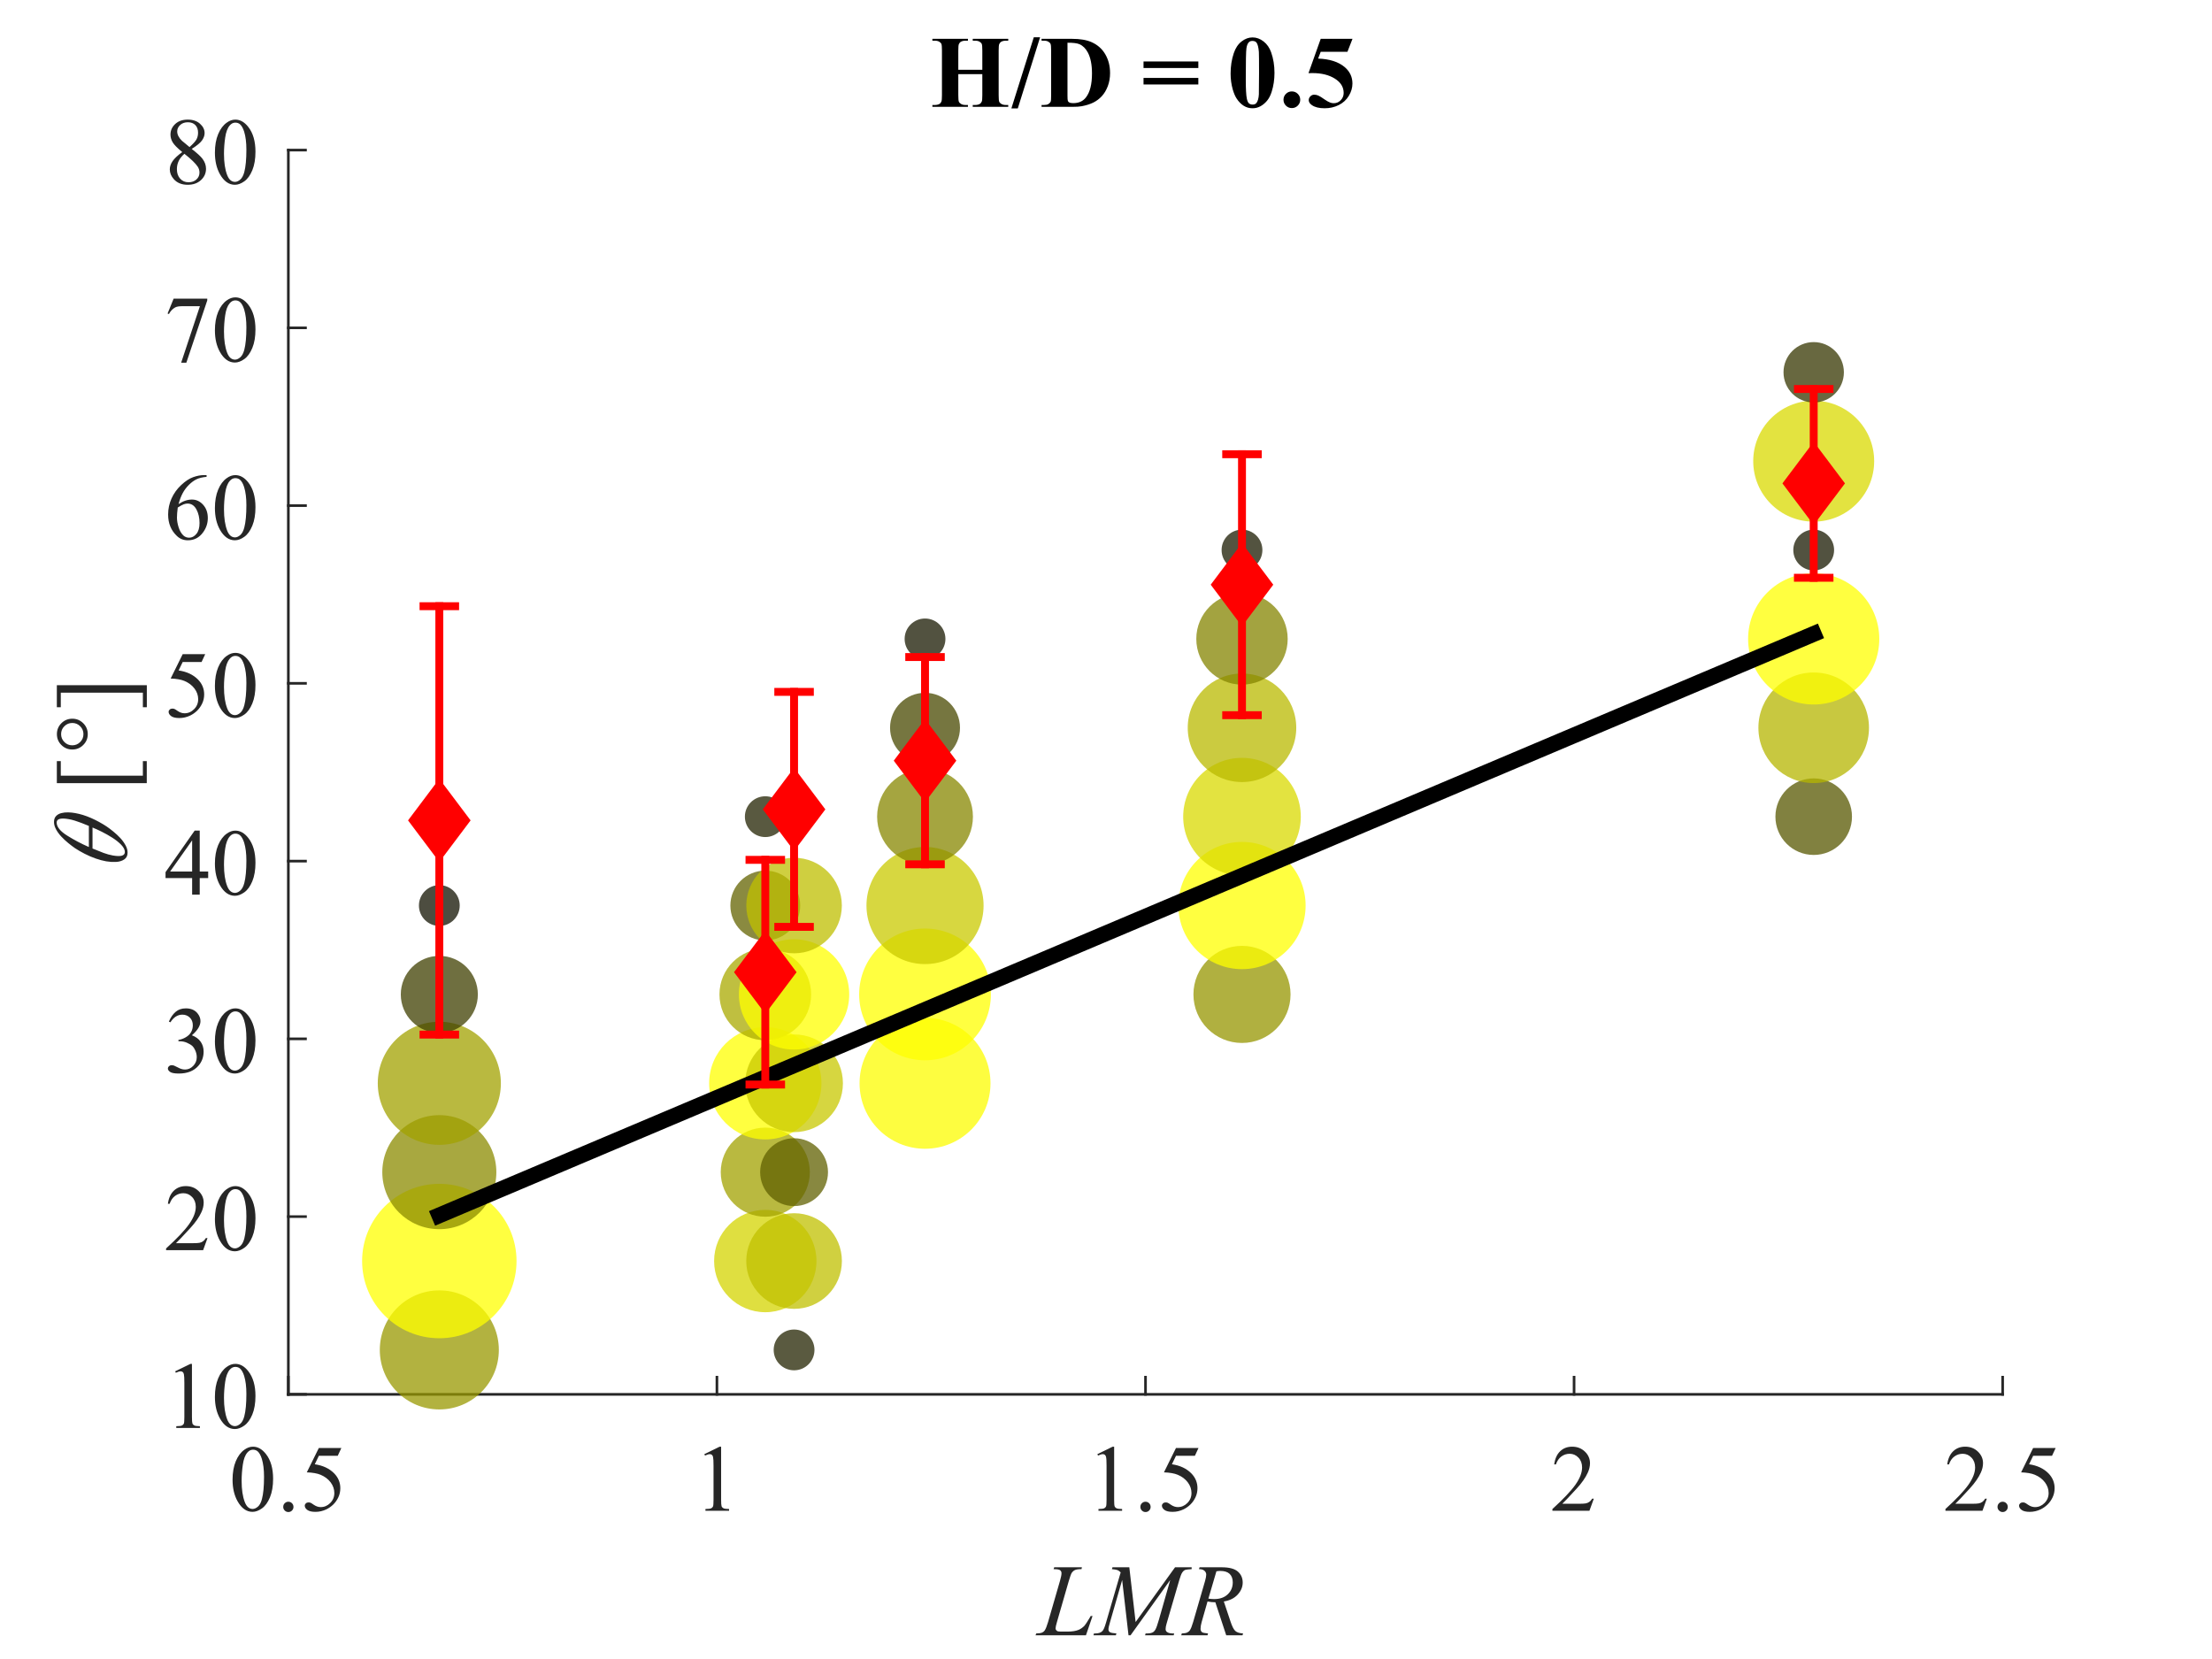 <?xml version="1.0"?>
<!DOCTYPE svg PUBLIC '-//W3C//DTD SVG 1.0//EN'
          'http://www.w3.org/TR/2001/REC-SVG-20010904/DTD/svg10.dtd'>
<svg xmlns:xlink="http://www.w3.org/1999/xlink" style="fill-opacity:1; color-rendering:auto; color-interpolation:auto; text-rendering:auto; stroke:black; stroke-linecap:square; stroke-miterlimit:10; shape-rendering:auto; stroke-opacity:1; fill:black; stroke-dasharray:none; font-weight:normal; stroke-width:1; font-family:'Dialog'; font-style:normal; stroke-linejoin:miter; font-size:12px; stroke-dashoffset:0; image-rendering:auto;" width="560" height="420" xmlns="http://www.w3.org/2000/svg"
><rect width="100%" height="100%" fill="#333333" stroke="none"/><!--Generated by the Batik Graphics2D SVG Generator--><defs id="genericDefs"
  /><g
  ><defs id="defs1"
    ><clipPath clipPathUnits="userSpaceOnUse" id="clipPath1"
      ><path d="M0 0 L560 0 L560 420 L0 420 L0 0 Z"
      /></clipPath
    ></defs
    ><g style="fill:white; stroke:white;"
    ><rect x="0" y="0" width="560" style="clip-path:url(#clipPath1); stroke:none;" height="420"
    /></g
    ><g style="fill:white; text-rendering:optimizeSpeed; color-rendering:optimizeSpeed; image-rendering:optimizeSpeed; shape-rendering:crispEdges; stroke:white; color-interpolation:sRGB;"
    ><rect x="0" width="560" height="420" y="0" style="stroke:none;"
      /><path style="stroke:none;" d="M73 353 L507 353 L507 38 L73 38 Z"
    /></g
    ><g style="fill:rgb(38,38,38); text-rendering:geometricPrecision; image-rendering:optimizeQuality; color-rendering:optimizeQuality; stroke-linejoin:round; stroke:rgb(38,38,38); color-interpolation:linearRGB; stroke-width:0.667;"
    ><line y2="353" style="fill:none;" x1="73" x2="507" y1="353"
      /><line y2="348.66" style="fill:none;" x1="73" x2="73" y1="353"
      /><line y2="348.66" style="fill:none;" x1="181.5" x2="181.5" y1="353"
      /><line y2="348.66" style="fill:none;" x1="290" x2="290" y1="353"
      /><line y2="348.66" style="fill:none;" x1="398.5" x2="398.5" y1="353"
      /><line y2="348.66" style="fill:none;" x1="507" x2="507" y1="353"
    /></g
    ><g transform="translate(73,360.467)" style="font-size:24px; fill:rgb(38,38,38); text-rendering:geometricPrecision; image-rendering:optimizeQuality; color-rendering:optimizeQuality; font-family:'Times New Roman'; stroke:rgb(38,38,38); color-interpolation:linearRGB;"
    ><path style="stroke:none;" d="M-14.125 14.141 Q-14.125 11.422 -13.305 9.461 Q-12.484 7.5 -11.125 6.547 Q-10.078 5.781 -8.953 5.781 Q-7.125 5.781 -5.672 7.641 Q-3.859 9.953 -3.859 13.906 Q-3.859 16.672 -4.656 18.602 Q-5.453 20.531 -6.688 21.406 Q-7.922 22.281 -9.062 22.281 Q-11.344 22.281 -12.859 19.594 Q-14.125 17.328 -14.125 14.141 ZM-11.828 14.438 Q-11.828 17.719 -11.031 19.797 Q-10.359 21.547 -9.031 21.547 Q-8.406 21.547 -7.727 20.977 Q-7.047 20.406 -6.688 19.062 Q-6.156 17.047 -6.156 13.391 Q-6.156 10.672 -6.719 8.844 Q-7.141 7.5 -7.797 6.938 Q-8.281 6.547 -8.969 6.547 Q-9.766 6.547 -10.375 7.266 Q-11.219 8.234 -11.523 10.32 Q-11.828 12.406 -11.828 14.438 ZM0 19.719 Q0.547 19.719 0.922 20.102 Q1.297 20.484 1.297 21.031 Q1.297 21.562 0.922 21.945 Q0.547 22.328 0 22.328 Q-0.531 22.328 -0.914 21.945 Q-1.297 21.562 -1.297 21.031 Q-1.297 20.469 -0.914 20.094 Q-0.531 19.719 0 19.719 ZM13.422 6.109 L12.5 8.094 L7.719 8.094 L6.688 10.234 Q9.781 10.688 11.609 12.547 Q13.156 14.141 13.156 16.297 Q13.156 17.547 12.648 18.609 Q12.141 19.672 11.367 20.422 Q10.594 21.172 9.641 21.641 Q8.297 22.281 6.875 22.281 Q5.453 22.281 4.805 21.797 Q4.156 21.312 4.156 20.719 Q4.156 20.391 4.422 20.141 Q4.688 19.891 5.094 19.891 Q5.406 19.891 5.633 19.984 Q5.859 20.078 6.406 20.469 Q7.297 21.078 8.188 21.078 Q9.562 21.078 10.602 20.039 Q11.641 19 11.641 17.516 Q11.641 16.062 10.711 14.82 Q9.781 13.578 8.156 12.891 Q6.875 12.359 4.672 12.281 L7.719 6.109 L13.422 6.109 Z"
    /></g
    ><g transform="translate(181.5,360.467)" style="font-size:24px; fill:rgb(38,38,38); text-rendering:geometricPrecision; image-rendering:optimizeQuality; color-rendering:optimizeQuality; font-family:'Times New Roman'; stroke:rgb(38,38,38); color-interpolation:linearRGB;"
    ><path style="stroke:none;" d="M-3.188 7.672 L0.688 5.781 L1.062 5.781 L1.062 19.203 Q1.062 20.531 1.18 20.859 Q1.297 21.188 1.648 21.367 Q2 21.547 3.078 21.562 L3.078 22 L-2.906 22 L-2.906 21.562 Q-1.781 21.547 -1.453 21.375 Q-1.125 21.203 -0.992 20.914 Q-0.859 20.625 -0.859 19.203 L-0.859 10.625 Q-0.859 8.891 -0.984 8.391 Q-1.062 8.016 -1.281 7.844 Q-1.5 7.672 -1.797 7.672 Q-2.234 7.672 -3.016 8.031 L-3.188 7.672 Z"
    /></g
    ><g transform="translate(290,360.467)" style="font-size:24px; fill:rgb(38,38,38); text-rendering:geometricPrecision; image-rendering:optimizeQuality; color-rendering:optimizeQuality; font-family:'Times New Roman'; stroke:rgb(38,38,38); color-interpolation:linearRGB;"
    ><path style="stroke:none;" d="M-12.188 7.672 L-8.312 5.781 L-7.938 5.781 L-7.938 19.203 Q-7.938 20.531 -7.82 20.859 Q-7.703 21.188 -7.352 21.367 Q-7 21.547 -5.922 21.562 L-5.922 22 L-11.906 22 L-11.906 21.562 Q-10.781 21.547 -10.453 21.375 Q-10.125 21.203 -9.992 20.914 Q-9.859 20.625 -9.859 19.203 L-9.859 10.625 Q-9.859 8.891 -9.984 8.391 Q-10.062 8.016 -10.281 7.844 Q-10.5 7.672 -10.797 7.672 Q-11.234 7.672 -12.016 8.031 L-12.188 7.672 ZM0 19.719 Q0.547 19.719 0.922 20.102 Q1.297 20.484 1.297 21.031 Q1.297 21.562 0.922 21.945 Q0.547 22.328 0 22.328 Q-0.531 22.328 -0.914 21.945 Q-1.297 21.562 -1.297 21.031 Q-1.297 20.469 -0.914 20.094 Q-0.531 19.719 0 19.719 ZM13.422 6.109 L12.5 8.094 L7.719 8.094 L6.688 10.234 Q9.781 10.688 11.609 12.547 Q13.156 14.141 13.156 16.297 Q13.156 17.547 12.648 18.609 Q12.141 19.672 11.367 20.422 Q10.594 21.172 9.641 21.641 Q8.297 22.281 6.875 22.281 Q5.453 22.281 4.805 21.797 Q4.156 21.312 4.156 20.719 Q4.156 20.391 4.422 20.141 Q4.688 19.891 5.094 19.891 Q5.406 19.891 5.633 19.984 Q5.859 20.078 6.406 20.469 Q7.297 21.078 8.188 21.078 Q9.562 21.078 10.602 20.039 Q11.641 19 11.641 17.516 Q11.641 16.062 10.711 14.82 Q9.781 13.578 8.156 12.891 Q6.875 12.359 4.672 12.281 L7.719 6.109 L13.422 6.109 Z"
    /></g
    ><g transform="translate(398.5,360.467)" style="font-size:24px; fill:rgb(38,38,38); text-rendering:geometricPrecision; image-rendering:optimizeQuality; color-rendering:optimizeQuality; font-family:'Times New Roman'; stroke:rgb(38,38,38); color-interpolation:linearRGB;"
    ><path style="stroke:none;" d="M5 18.938 L3.891 22 L-5.484 22 L-5.484 21.562 Q-1.344 17.797 0.344 15.406 Q2.031 13.016 2.031 11.031 Q2.031 9.516 1.102 8.547 Q0.172 7.578 -1.109 7.578 Q-2.281 7.578 -3.211 8.258 Q-4.141 8.938 -4.594 10.266 L-5.031 10.266 Q-4.734 8.094 -3.523 6.938 Q-2.312 5.781 -0.484 5.781 Q1.438 5.781 2.734 7.023 Q4.031 8.266 4.031 9.953 Q4.031 11.156 3.469 12.359 Q2.609 14.266 0.656 16.391 Q-2.266 19.578 -2.984 20.234 L1.156 20.234 Q2.422 20.234 2.938 20.141 Q3.453 20.047 3.859 19.758 Q4.266 19.469 4.578 18.938 L5 18.938 Z"
    /></g
    ><g transform="translate(507,360.467)" style="font-size:24px; fill:rgb(38,38,38); text-rendering:geometricPrecision; image-rendering:optimizeQuality; color-rendering:optimizeQuality; font-family:'Times New Roman'; stroke:rgb(38,38,38); color-interpolation:linearRGB;"
    ><path style="stroke:none;" d="M-4 18.938 L-5.109 22 L-14.484 22 L-14.484 21.562 Q-10.344 17.797 -8.656 15.406 Q-6.969 13.016 -6.969 11.031 Q-6.969 9.516 -7.898 8.547 Q-8.828 7.578 -10.109 7.578 Q-11.281 7.578 -12.211 8.258 Q-13.141 8.938 -13.594 10.266 L-14.031 10.266 Q-13.734 8.094 -12.523 6.938 Q-11.312 5.781 -9.484 5.781 Q-7.562 5.781 -6.266 7.023 Q-4.969 8.266 -4.969 9.953 Q-4.969 11.156 -5.531 12.359 Q-6.391 14.266 -8.344 16.391 Q-11.266 19.578 -11.984 20.234 L-7.844 20.234 Q-6.578 20.234 -6.062 20.141 Q-5.547 20.047 -5.141 19.758 Q-4.734 19.469 -4.422 18.938 L-4 18.938 ZM0 19.719 Q0.547 19.719 0.922 20.102 Q1.297 20.484 1.297 21.031 Q1.297 21.562 0.922 21.945 Q0.547 22.328 0 22.328 Q-0.531 22.328 -0.914 21.945 Q-1.297 21.562 -1.297 21.031 Q-1.297 20.469 -0.914 20.094 Q-0.531 19.719 0 19.719 ZM13.422 6.109 L12.5 8.094 L7.719 8.094 L6.688 10.234 Q9.781 10.688 11.609 12.547 Q13.156 14.141 13.156 16.297 Q13.156 17.547 12.648 18.609 Q12.141 19.672 11.367 20.422 Q10.594 21.172 9.641 21.641 Q8.297 22.281 6.875 22.281 Q5.453 22.281 4.805 21.797 Q4.156 21.312 4.156 20.719 Q4.156 20.391 4.422 20.141 Q4.688 19.891 5.094 19.891 Q5.406 19.891 5.633 19.984 Q5.859 20.078 6.406 20.469 Q7.297 21.078 8.188 21.078 Q9.562 21.078 10.602 20.039 Q11.641 19 11.641 17.516 Q11.641 16.062 10.711 14.82 Q9.781 13.578 8.156 12.891 Q6.875 12.359 4.672 12.281 L7.719 6.109 L13.422 6.109 Z"
    /></g
    ><g transform="translate(263,414)" style="font-size:26.4px; fill:rgb(38,38,38); text-rendering:geometricPrecision; image-rendering:optimizeQuality; color-rendering:optimizeQuality; font-family:'Times New Roman'; font-style:italic; stroke:rgb(38,38,38); color-interpolation:linearRGB;"
    ><path style="stroke:none;" d="M11.922 0 L-0.844 0 L-0.656 -0.469 Q0.359 -0.5 0.703 -0.641 Q1.234 -0.859 1.484 -1.234 Q1.875 -1.812 2.328 -3.344 L5.359 -13.812 Q5.734 -15.109 5.734 -15.719 Q5.734 -16.203 5.391 -16.469 Q5.047 -16.734 4.078 -16.734 Q3.859 -16.734 3.734 -16.75 L3.891 -17.219 L10.906 -17.219 L10.797 -16.75 Q9.625 -16.75 9.133 -16.516 Q8.641 -16.281 8.297 -15.766 Q8.078 -15.422 7.547 -13.641 L4.578 -3.344 Q4.234 -2.172 4.234 -1.719 Q4.234 -1.406 4.578 -1.125 Q4.781 -0.938 5.547 -0.938 L7.219 -0.938 Q9.031 -0.938 10.094 -1.391 Q10.875 -1.734 11.547 -2.422 Q11.891 -2.812 12.797 -4.312 L13.125 -4.891 L13.594 -4.891 L11.922 0 ZM22.903 -17.219 L24.497 -3.359 L34.481 -17.219 L38.684 -17.219 L38.684 -16.75 Q37.325 -16.656 37.075 -16.562 Q36.653 -16.406 36.309 -15.906 Q35.965 -15.406 35.559 -14 L32.372 -3.078 Q32.09 -2.141 32.09 -1.594 Q32.09 -1.094 32.434 -0.844 Q32.919 -0.469 33.95 -0.469 L34.262 -0.469 L34.137 0 L26.887 0 L27.028 -0.469 L27.372 -0.469 Q28.325 -0.469 28.84 -0.75 Q29.231 -0.953 29.544 -1.516 Q29.856 -2.078 30.419 -4.031 L33.262 -14 L23.215 0 L22.7 0 L21.09 -14 L18.028 -3.359 Q17.622 -2 17.622 -1.531 Q17.622 -1.047 17.965 -0.805 Q18.309 -0.562 19.637 -0.469 L19.497 0 L13.825 0 L13.95 -0.469 L14.293 -0.469 Q15.559 -0.469 16.122 -1.109 Q16.528 -1.562 16.965 -3.078 L20.715 -15.922 Q20.294 -16.359 19.911 -16.508 Q19.528 -16.656 18.497 -16.75 L18.637 -17.219 L22.903 -17.219 ZM47.436 0 L44.686 -8.359 Q43.717 -8.359 42.702 -8.562 L41.217 -3.359 Q40.936 -2.344 40.936 -1.641 Q40.936 -1.109 41.295 -0.797 Q41.577 -0.578 42.827 -0.469 L42.702 0 L36.045 0 L36.186 -0.469 Q37.123 -0.516 37.452 -0.656 Q37.967 -0.875 38.217 -1.25 Q38.623 -1.844 39.061 -3.359 L42.077 -13.75 Q42.373 -14.797 42.373 -15.359 Q42.373 -15.953 41.897 -16.359 Q41.42 -16.766 40.53 -16.75 L40.686 -17.219 L46.295 -17.219 Q49.123 -17.219 50.366 -16.148 Q51.608 -15.078 51.608 -13.344 Q51.608 -11.688 50.334 -10.305 Q49.061 -8.922 46.827 -8.562 L48.514 -3.516 Q49.123 -1.656 49.733 -1.102 Q50.342 -0.547 51.702 -0.469 L51.561 0 L47.436 0 ZM42.92 -9.281 Q43.733 -9.172 44.373 -9.172 Q46.561 -9.172 47.827 -10.383 Q49.092 -11.594 49.092 -13.391 Q49.092 -14.797 48.303 -15.547 Q47.514 -16.297 45.92 -16.297 Q45.514 -16.297 44.952 -16.203 L42.92 -9.281 Z"
    /></g
    ><g style="fill:rgb(38,38,38); text-rendering:geometricPrecision; image-rendering:optimizeQuality; color-rendering:optimizeQuality; stroke-linejoin:round; stroke:rgb(38,38,38); color-interpolation:linearRGB; stroke-width:0.667;"
    ><line y2="38" style="fill:none;" x1="73" x2="73" y1="353"
      /><line y2="353" style="fill:none;" x1="73" x2="77.34" y1="353"
      /><line y2="308" style="fill:none;" x1="73" x2="77.34" y1="308"
      /><line y2="263" style="fill:none;" x1="73" x2="77.34" y1="263"
      /><line y2="218" style="fill:none;" x1="73" x2="77.34" y1="218"
      /><line y2="173" style="fill:none;" x1="73" x2="77.34" y1="173"
      /><line y2="128" style="fill:none;" x1="73" x2="77.34" y1="128"
      /><line y2="83" style="fill:none;" x1="73" x2="77.34" y1="83"
      /><line y2="38" style="fill:none;" x1="73" x2="77.34" y1="38"
    /></g
    ><g transform="translate(65.533,353)" style="font-size:24px; fill:rgb(38,38,38); text-rendering:geometricPrecision; image-rendering:optimizeQuality; color-rendering:optimizeQuality; font-family:'Times New Roman'; stroke:rgb(38,38,38); color-interpolation:linearRGB;"
    ><path style="stroke:none;" d="M-21.188 -5.828 L-17.312 -7.719 L-16.938 -7.719 L-16.938 5.703 Q-16.938 7.031 -16.82 7.359 Q-16.703 7.688 -16.352 7.867 Q-16 8.047 -14.922 8.062 L-14.922 8.5 L-20.906 8.5 L-20.906 8.062 Q-19.781 8.047 -19.453 7.875 Q-19.125 7.703 -18.992 7.414 Q-18.859 7.125 -18.859 5.703 L-18.859 -2.875 Q-18.859 -4.609 -18.984 -5.109 Q-19.062 -5.484 -19.281 -5.656 Q-19.5 -5.828 -19.797 -5.828 Q-20.234 -5.828 -21.016 -5.469 L-21.188 -5.828 ZM-11.125 0.641 Q-11.125 -2.078 -10.305 -4.039 Q-9.484 -6 -8.125 -6.953 Q-7.078 -7.719 -5.953 -7.719 Q-4.125 -7.719 -2.672 -5.859 Q-0.859 -3.547 -0.859 0.406 Q-0.859 3.172 -1.656 5.102 Q-2.453 7.031 -3.688 7.906 Q-4.922 8.781 -6.062 8.781 Q-8.344 8.781 -9.859 6.094 Q-11.125 3.828 -11.125 0.641 ZM-8.828 0.938 Q-8.828 4.219 -8.031 6.297 Q-7.359 8.047 -6.031 8.047 Q-5.406 8.047 -4.727 7.477 Q-4.047 6.906 -3.688 5.562 Q-3.156 3.547 -3.156 -0.109 Q-3.156 -2.828 -3.719 -4.656 Q-4.141 -6 -4.797 -6.562 Q-5.281 -6.953 -5.969 -6.953 Q-6.766 -6.953 -7.375 -6.234 Q-8.219 -5.266 -8.523 -3.18 Q-8.828 -1.094 -8.828 0.938 Z"
    /></g
    ><g transform="translate(65.533,308)" style="font-size:24px; fill:rgb(38,38,38); text-rendering:geometricPrecision; image-rendering:optimizeQuality; color-rendering:optimizeQuality; font-family:'Times New Roman'; stroke:rgb(38,38,38); color-interpolation:linearRGB;"
    ><path style="stroke:none;" d="M-13 5.438 L-14.109 8.5 L-23.484 8.5 L-23.484 8.062 Q-19.344 4.297 -17.656 1.906 Q-15.969 -0.484 -15.969 -2.469 Q-15.969 -3.984 -16.898 -4.953 Q-17.828 -5.922 -19.109 -5.922 Q-20.281 -5.922 -21.211 -5.242 Q-22.141 -4.562 -22.594 -3.234 L-23.031 -3.234 Q-22.734 -5.406 -21.523 -6.562 Q-20.312 -7.719 -18.484 -7.719 Q-16.562 -7.719 -15.266 -6.477 Q-13.969 -5.234 -13.969 -3.547 Q-13.969 -2.344 -14.531 -1.141 Q-15.391 0.766 -17.344 2.891 Q-20.266 6.078 -20.984 6.734 L-16.844 6.734 Q-15.578 6.734 -15.062 6.641 Q-14.547 6.547 -14.141 6.258 Q-13.734 5.969 -13.422 5.438 L-13 5.438 ZM-11.125 0.641 Q-11.125 -2.078 -10.305 -4.039 Q-9.484 -6 -8.125 -6.953 Q-7.078 -7.719 -5.953 -7.719 Q-4.125 -7.719 -2.672 -5.859 Q-0.859 -3.547 -0.859 0.406 Q-0.859 3.172 -1.656 5.102 Q-2.453 7.031 -3.688 7.906 Q-4.922 8.781 -6.062 8.781 Q-8.344 8.781 -9.859 6.094 Q-11.125 3.828 -11.125 0.641 ZM-8.828 0.938 Q-8.828 4.219 -8.031 6.297 Q-7.359 8.047 -6.031 8.047 Q-5.406 8.047 -4.727 7.477 Q-4.047 6.906 -3.688 5.562 Q-3.156 3.547 -3.156 -0.109 Q-3.156 -2.828 -3.719 -4.656 Q-4.141 -6 -4.797 -6.562 Q-5.281 -6.953 -5.969 -6.953 Q-6.766 -6.953 -7.375 -6.234 Q-8.219 -5.266 -8.523 -3.18 Q-8.828 -1.094 -8.828 0.938 Z"
    /></g
    ><g transform="translate(65.533,263)" style="font-size:24px; fill:rgb(38,38,38); text-rendering:geometricPrecision; image-rendering:optimizeQuality; color-rendering:optimizeQuality; font-family:'Times New Roman'; stroke:rgb(38,38,38); color-interpolation:linearRGB;"
    ><path style="stroke:none;" d="M-22.781 -4.375 Q-22.094 -5.969 -21.062 -6.844 Q-20.031 -7.719 -18.484 -7.719 Q-16.562 -7.719 -15.547 -6.484 Q-14.781 -5.547 -14.781 -4.5 Q-14.781 -2.766 -16.953 -0.906 Q-15.484 -0.344 -14.734 0.727 Q-13.984 1.797 -13.984 3.234 Q-13.984 5.297 -15.297 6.812 Q-17.016 8.781 -20.266 8.781 Q-21.859 8.781 -22.445 8.383 Q-23.031 7.984 -23.031 7.531 Q-23.031 7.188 -22.75 6.93 Q-22.469 6.672 -22.094 6.672 Q-21.797 6.672 -21.484 6.766 Q-21.297 6.828 -20.594 7.195 Q-19.891 7.562 -19.609 7.625 Q-19.188 7.766 -18.688 7.766 Q-17.5 7.766 -16.609 6.836 Q-15.719 5.906 -15.719 4.641 Q-15.719 3.719 -16.141 2.844 Q-16.438 2.188 -16.797 1.844 Q-17.312 1.375 -18.188 0.992 Q-19.062 0.609 -19.984 0.609 L-20.359 0.609 L-20.359 0.266 Q-19.422 0.141 -18.492 -0.406 Q-17.562 -0.953 -17.141 -1.727 Q-16.719 -2.5 -16.719 -3.438 Q-16.719 -4.641 -17.477 -5.383 Q-18.234 -6.125 -19.359 -6.125 Q-21.172 -6.125 -22.391 -4.188 L-22.781 -4.375 ZM-11.125 0.641 Q-11.125 -2.078 -10.305 -4.039 Q-9.484 -6 -8.125 -6.953 Q-7.078 -7.719 -5.953 -7.719 Q-4.125 -7.719 -2.672 -5.859 Q-0.859 -3.547 -0.859 0.406 Q-0.859 3.172 -1.656 5.102 Q-2.453 7.031 -3.688 7.906 Q-4.922 8.781 -6.062 8.781 Q-8.344 8.781 -9.859 6.094 Q-11.125 3.828 -11.125 0.641 ZM-8.828 0.938 Q-8.828 4.219 -8.031 6.297 Q-7.359 8.047 -6.031 8.047 Q-5.406 8.047 -4.727 7.477 Q-4.047 6.906 -3.688 5.562 Q-3.156 3.547 -3.156 -0.109 Q-3.156 -2.828 -3.719 -4.656 Q-4.141 -6 -4.797 -6.562 Q-5.281 -6.953 -5.969 -6.953 Q-6.766 -6.953 -7.375 -6.234 Q-8.219 -5.266 -8.523 -3.18 Q-8.828 -1.094 -8.828 0.938 Z"
    /></g
    ><g transform="translate(65.533,218)" style="font-size:24px; fill:rgb(38,38,38); text-rendering:geometricPrecision; image-rendering:optimizeQuality; color-rendering:optimizeQuality; font-family:'Times New Roman'; stroke:rgb(38,38,38); color-interpolation:linearRGB;"
    ><path style="stroke:none;" d="M-12.828 2.641 L-12.828 4.297 L-14.969 4.297 L-14.969 8.5 L-16.891 8.5 L-16.891 4.297 L-23.625 4.297 L-23.625 2.797 L-16.25 -7.719 L-14.969 -7.719 L-14.969 2.641 L-12.828 2.641 ZM-16.891 2.641 L-16.891 -5.25 L-22.469 2.641 L-16.891 2.641 ZM-11.125 0.641 Q-11.125 -2.078 -10.305 -4.039 Q-9.484 -6 -8.125 -6.953 Q-7.078 -7.719 -5.953 -7.719 Q-4.125 -7.719 -2.672 -5.859 Q-0.859 -3.547 -0.859 0.406 Q-0.859 3.172 -1.656 5.102 Q-2.453 7.031 -3.688 7.906 Q-4.922 8.781 -6.062 8.781 Q-8.344 8.781 -9.859 6.094 Q-11.125 3.828 -11.125 0.641 ZM-8.828 0.938 Q-8.828 4.219 -8.031 6.297 Q-7.359 8.047 -6.031 8.047 Q-5.406 8.047 -4.727 7.477 Q-4.047 6.906 -3.688 5.562 Q-3.156 3.547 -3.156 -0.109 Q-3.156 -2.828 -3.719 -4.656 Q-4.141 -6 -4.797 -6.562 Q-5.281 -6.953 -5.969 -6.953 Q-6.766 -6.953 -7.375 -6.234 Q-8.219 -5.266 -8.523 -3.18 Q-8.828 -1.094 -8.828 0.938 Z"
    /></g
    ><g transform="translate(65.533,173)" style="font-size:24px; fill:rgb(38,38,38); text-rendering:geometricPrecision; image-rendering:optimizeQuality; color-rendering:optimizeQuality; font-family:'Times New Roman'; stroke:rgb(38,38,38); color-interpolation:linearRGB;"
    ><path style="stroke:none;" d="M-13.578 -7.391 L-14.5 -5.406 L-19.281 -5.406 L-20.312 -3.266 Q-17.219 -2.812 -15.391 -0.953 Q-13.844 0.641 -13.844 2.797 Q-13.844 4.047 -14.352 5.109 Q-14.859 6.172 -15.633 6.922 Q-16.406 7.672 -17.359 8.141 Q-18.703 8.781 -20.125 8.781 Q-21.547 8.781 -22.195 8.297 Q-22.844 7.812 -22.844 7.219 Q-22.844 6.891 -22.578 6.641 Q-22.312 6.391 -21.906 6.391 Q-21.594 6.391 -21.367 6.484 Q-21.141 6.578 -20.594 6.969 Q-19.703 7.578 -18.812 7.578 Q-17.438 7.578 -16.398 6.539 Q-15.359 5.5 -15.359 4.016 Q-15.359 2.562 -16.289 1.32 Q-17.219 0.078 -18.844 -0.609 Q-20.125 -1.141 -22.328 -1.219 L-19.281 -7.391 L-13.578 -7.391 ZM-11.125 0.641 Q-11.125 -2.078 -10.305 -4.039 Q-9.484 -6 -8.125 -6.953 Q-7.078 -7.719 -5.953 -7.719 Q-4.125 -7.719 -2.672 -5.859 Q-0.859 -3.547 -0.859 0.406 Q-0.859 3.172 -1.656 5.102 Q-2.453 7.031 -3.688 7.906 Q-4.922 8.781 -6.062 8.781 Q-8.344 8.781 -9.859 6.094 Q-11.125 3.828 -11.125 0.641 ZM-8.828 0.938 Q-8.828 4.219 -8.031 6.297 Q-7.359 8.047 -6.031 8.047 Q-5.406 8.047 -4.727 7.477 Q-4.047 6.906 -3.688 5.562 Q-3.156 3.547 -3.156 -0.109 Q-3.156 -2.828 -3.719 -4.656 Q-4.141 -6 -4.797 -6.562 Q-5.281 -6.953 -5.969 -6.953 Q-6.766 -6.953 -7.375 -6.234 Q-8.219 -5.266 -8.523 -3.18 Q-8.828 -1.094 -8.828 0.938 Z"
    /></g
    ><g transform="translate(65.533,128)" style="font-size:24px; fill:rgb(38,38,38); text-rendering:geometricPrecision; image-rendering:optimizeQuality; color-rendering:optimizeQuality; font-family:'Times New Roman'; stroke:rgb(38,38,38); color-interpolation:linearRGB;"
    ><path style="stroke:none;" d="M-13.234 -7.719 L-13.234 -7.281 Q-14.781 -7.141 -15.766 -6.672 Q-16.75 -6.203 -17.703 -5.258 Q-18.656 -4.312 -19.281 -3.148 Q-19.906 -1.984 -20.328 -0.375 Q-18.641 -1.531 -16.938 -1.531 Q-15.312 -1.531 -14.117 -0.219 Q-12.922 1.094 -12.922 3.156 Q-12.922 5.141 -14.125 6.781 Q-15.578 8.781 -17.969 8.781 Q-19.609 8.781 -20.734 7.703 Q-22.969 5.609 -22.969 2.266 Q-22.969 0.125 -22.109 -1.797 Q-21.25 -3.719 -19.664 -5.203 Q-18.078 -6.688 -16.625 -7.203 Q-15.172 -7.719 -13.922 -7.719 L-13.234 -7.719 ZM-20.531 0.484 Q-20.734 2.062 -20.734 3.031 Q-20.734 4.156 -20.32 5.477 Q-19.906 6.797 -19.094 7.578 Q-18.484 8.125 -17.641 8.125 Q-16.609 8.125 -15.812 7.164 Q-15.016 6.203 -15.016 4.422 Q-15.016 2.422 -15.812 0.953 Q-16.609 -0.516 -18.062 -0.516 Q-18.516 -0.516 -19.023 -0.328 Q-19.531 -0.141 -20.531 0.484 ZM-11.125 0.641 Q-11.125 -2.078 -10.305 -4.039 Q-9.484 -6 -8.125 -6.953 Q-7.078 -7.719 -5.953 -7.719 Q-4.125 -7.719 -2.672 -5.859 Q-0.859 -3.547 -0.859 0.406 Q-0.859 3.172 -1.656 5.102 Q-2.453 7.031 -3.688 7.906 Q-4.922 8.781 -6.062 8.781 Q-8.344 8.781 -9.859 6.094 Q-11.125 3.828 -11.125 0.641 ZM-8.828 0.938 Q-8.828 4.219 -8.031 6.297 Q-7.359 8.047 -6.031 8.047 Q-5.406 8.047 -4.727 7.477 Q-4.047 6.906 -3.688 5.562 Q-3.156 3.547 -3.156 -0.109 Q-3.156 -2.828 -3.719 -4.656 Q-4.141 -6 -4.797 -6.562 Q-5.281 -6.953 -5.969 -6.953 Q-6.766 -6.953 -7.375 -6.234 Q-8.219 -5.266 -8.523 -3.18 Q-8.828 -1.094 -8.828 0.938 Z"
    /></g
    ><g transform="translate(65.533,83)" style="font-size:24px; fill:rgb(38,38,38); text-rendering:geometricPrecision; image-rendering:optimizeQuality; color-rendering:optimizeQuality; font-family:'Times New Roman'; stroke:rgb(38,38,38); color-interpolation:linearRGB;"
    ><path style="stroke:none;" d="M-21.578 -7.391 L-13.062 -7.391 L-13.062 -6.953 L-18.359 8.828 L-19.672 8.828 L-14.922 -5.484 L-19.297 -5.484 Q-20.625 -5.484 -21.188 -5.172 Q-22.172 -4.625 -22.766 -3.5 L-23.109 -3.625 L-21.578 -7.391 ZM-11.125 0.641 Q-11.125 -2.078 -10.305 -4.039 Q-9.484 -6 -8.125 -6.953 Q-7.078 -7.719 -5.953 -7.719 Q-4.125 -7.719 -2.672 -5.859 Q-0.859 -3.547 -0.859 0.406 Q-0.859 3.172 -1.656 5.102 Q-2.453 7.031 -3.688 7.906 Q-4.922 8.781 -6.062 8.781 Q-8.344 8.781 -9.859 6.094 Q-11.125 3.828 -11.125 0.641 ZM-8.828 0.938 Q-8.828 4.219 -8.031 6.297 Q-7.359 8.047 -6.031 8.047 Q-5.406 8.047 -4.727 7.477 Q-4.047 6.906 -3.688 5.562 Q-3.156 3.547 -3.156 -0.109 Q-3.156 -2.828 -3.719 -4.656 Q-4.141 -6 -4.797 -6.562 Q-5.281 -6.953 -5.969 -6.953 Q-6.766 -6.953 -7.375 -6.234 Q-8.219 -5.266 -8.523 -3.18 Q-8.828 -1.094 -8.828 0.938 Z"
    /></g
    ><g transform="translate(65.533,38)" style="font-size:24px; fill:rgb(38,38,38); text-rendering:geometricPrecision; image-rendering:optimizeQuality; color-rendering:optimizeQuality; font-family:'Times New Roman'; stroke:rgb(38,38,38); color-interpolation:linearRGB;"
    ><path style="stroke:none;" d="M-19.391 0.5 Q-21.281 -1.047 -21.828 -1.984 Q-22.375 -2.922 -22.375 -3.938 Q-22.375 -5.484 -21.18 -6.602 Q-19.984 -7.719 -18 -7.719 Q-16.078 -7.719 -14.906 -6.68 Q-13.734 -5.641 -13.734 -4.297 Q-13.734 -3.406 -14.367 -2.484 Q-15 -1.562 -17 -0.297 Q-14.938 1.297 -14.266 2.203 Q-13.375 3.406 -13.375 4.719 Q-13.375 6.406 -14.656 7.594 Q-15.938 8.781 -18.016 8.781 Q-20.266 8.781 -21.531 7.359 Q-22.547 6.219 -22.547 4.875 Q-22.547 3.828 -21.836 2.789 Q-21.125 1.75 -19.391 0.5 ZM-17.547 -0.766 Q-16.141 -2.031 -15.766 -2.758 Q-15.391 -3.484 -15.391 -4.422 Q-15.391 -5.641 -16.086 -6.344 Q-16.781 -7.047 -17.969 -7.047 Q-19.172 -7.047 -19.922 -6.352 Q-20.672 -5.656 -20.672 -4.734 Q-20.672 -4.125 -20.359 -3.516 Q-20.047 -2.906 -19.469 -2.359 L-17.547 -0.766 ZM-18.844 0.938 Q-19.812 1.766 -20.281 2.727 Q-20.75 3.688 -20.75 4.812 Q-20.75 6.328 -19.922 7.234 Q-19.094 8.141 -17.828 8.141 Q-16.562 8.141 -15.797 7.43 Q-15.031 6.719 -15.031 5.703 Q-15.031 4.859 -15.484 4.188 Q-16.312 2.938 -18.844 0.938 ZM-11.125 0.641 Q-11.125 -2.078 -10.305 -4.039 Q-9.484 -6 -8.125 -6.953 Q-7.078 -7.719 -5.953 -7.719 Q-4.125 -7.719 -2.672 -5.859 Q-0.859 -3.547 -0.859 0.406 Q-0.859 3.172 -1.656 5.102 Q-2.453 7.031 -3.688 7.906 Q-4.922 8.781 -6.062 8.781 Q-8.344 8.781 -9.859 6.094 Q-11.125 3.828 -11.125 0.641 ZM-8.828 0.938 Q-8.828 4.219 -8.031 6.297 Q-7.359 8.047 -6.031 8.047 Q-5.406 8.047 -4.727 7.477 Q-4.047 6.906 -3.688 5.562 Q-3.156 3.547 -3.156 -0.109 Q-3.156 -2.828 -3.719 -4.656 Q-4.141 -6 -4.797 -6.562 Q-5.281 -6.953 -5.969 -6.953 Q-6.766 -6.953 -7.375 -6.234 Q-8.219 -5.266 -8.523 -3.18 Q-8.828 -1.094 -8.828 0.938 Z"
    /></g
    ><g transform="translate(32,220) rotate(-90)" style="font-size:26.4px; fill:rgb(38,38,38); text-rendering:geometricPrecision; image-rendering:optimizeQuality; color-rendering:optimizeQuality; font-family:'mwb_cmmi10'; font-style:italic; stroke:rgb(38,38,38); color-interpolation:linearRGB;"
    ><path style="stroke:none;" d="M4.141 0.297 Q2.969 0.297 2.406 -0.57 Q1.844 -1.438 1.789 -2.656 Q1.734 -3.875 1.938 -5.062 L1.938 -5.094 Q2.172 -6.391 2.656 -7.781 Q3.141 -9.172 3.852 -10.562 Q4.562 -11.953 5.297 -13.047 Q5.828 -13.812 6.594 -14.75 Q7.359 -15.688 8.242 -16.508 Q9.125 -17.328 10.07 -17.828 Q11.016 -18.328 11.891 -18.328 L11.906 -18.328 Q12.859 -18.328 13.398 -17.812 Q13.938 -17.297 14.148 -16.484 Q14.359 -15.672 14.336 -14.742 Q14.312 -13.812 14.156 -12.969 Q13.812 -11 12.914 -8.953 Q12.016 -6.906 10.75 -4.984 Q10.266 -4.266 9.469 -3.289 Q8.672 -2.312 7.836 -1.539 Q7 -0.766 6.031 -0.234 Q5.062 0.297 4.172 0.297 L4.141 0.297 ZM4.297 -0.391 Q5.172 -0.391 6.125 -1.312 Q7.078 -2.234 7.914 -3.547 Q8.75 -4.859 9.438 -6.242 Q10.125 -7.625 10.5 -8.578 L5.188 -8.578 Q4.5 -6.938 4.062 -5.758 Q3.625 -4.578 3.422 -3.422 Q2.891 -0.391 4.297 -0.391 ZM5.562 -9.5 L10.906 -9.5 Q11.375 -10.641 11.672 -11.406 Q11.969 -12.172 12.234 -13.023 Q12.5 -13.875 12.625 -14.609 Q13.156 -17.656 11.781 -17.656 Q10.125 -17.656 8.461 -15 Q6.797 -12.344 5.562 -9.5 Z"
    /></g
    ><g transform="translate(32,207) rotate(-90)" style="font-size:26.4px; fill:rgb(38,38,38); text-rendering:geometricPrecision; image-rendering:optimizeQuality; color-rendering:optimizeQuality; font-family:'Times New Roman'; stroke:rgb(38,38,38); color-interpolation:linearRGB;"
    ><path style="stroke:none;" d="M14.312 5.156 L8.734 5.156 L8.734 -17.609 L14.312 -17.609 L14.312 -16.609 L10.625 -16.609 L10.625 4.172 L14.312 4.172 L14.312 5.156 Z"
    /></g
    ><g transform="translate(32,191) rotate(-90)" style="font-size:26.4px; fill:rgb(38,38,38); text-rendering:geometricPrecision; image-rendering:optimizeQuality; color-rendering:optimizeQuality; font-family:serif; stroke:rgb(38,38,38); color-interpolation:linearRGB;"
    ><path style="stroke:none;" d="M5.141 -17.594 Q6.781 -17.594 7.914 -16.453 Q9.047 -15.312 9.047 -13.688 Q9.047 -12.078 7.906 -10.93 Q6.766 -9.781 5.141 -9.781 Q3.531 -9.781 2.391 -10.93 Q1.25 -12.078 1.25 -13.688 Q1.25 -15.312 2.383 -16.453 Q3.516 -17.594 5.141 -17.594 ZM5.141 -16.531 Q3.969 -16.531 3.141 -15.703 Q2.312 -14.875 2.312 -13.703 Q2.312 -12.531 3.141 -11.703 Q3.969 -10.875 5.141 -10.875 Q6.312 -10.875 7.141 -11.703 Q7.969 -12.531 7.969 -13.703 Q7.969 -14.875 7.148 -15.703 Q6.328 -16.531 5.141 -16.531 Z"
    /></g
    ><g transform="translate(32,180) rotate(-90)" style="font-size:26.4px; fill:rgb(38,38,38); text-rendering:geometricPrecision; image-rendering:optimizeQuality; color-rendering:optimizeQuality; font-family:'Times New Roman'; stroke:rgb(38,38,38); color-interpolation:linearRGB;"
    ><path style="stroke:none;" d="M0.953 -17.609 L6.531 -17.609 L6.531 5.172 L0.953 5.172 L0.953 4.172 L4.641 4.172 L4.641 -16.609 L0.953 -16.609 L0.953 -17.609 Z"
    /></g
    ><g transform="translate(290,33.05)" style="font-size:26.4px; text-rendering:geometricPrecision; image-rendering:optimizeQuality; color-rendering:optimizeQuality; font-family:'Times New Roman'; color-interpolation:linearRGB; font-weight:bold;"
    ><path style="stroke:none;" d="M-47.391 -14.281 L-47.391 -8.953 Q-47.391 -7.625 -47.242 -7.297 Q-47.094 -6.969 -46.672 -6.719 Q-46.25 -6.469 -45.531 -6.469 L-44.953 -6.469 L-44.953 -6 L-53.953 -6 L-53.953 -6.469 L-53.375 -6.469 Q-52.641 -6.469 -52.172 -6.734 Q-51.844 -6.922 -51.672 -7.344 Q-51.531 -7.656 -51.531 -8.953 L-51.531 -20.266 Q-51.531 -21.594 -51.672 -21.922 Q-51.812 -22.25 -52.234 -22.5 Q-52.656 -22.75 -53.375 -22.75 L-53.953 -22.75 L-53.953 -23.219 L-44.953 -23.219 L-44.953 -22.75 L-45.531 -22.75 Q-46.266 -22.75 -46.734 -22.484 Q-47.062 -22.297 -47.25 -21.875 Q-47.391 -21.562 -47.391 -20.266 L-47.391 -15.391 L-41.312 -15.391 L-41.312 -20.266 Q-41.312 -21.594 -41.453 -21.922 Q-41.594 -22.25 -42.023 -22.5 Q-42.453 -22.75 -43.172 -22.75 L-43.734 -22.75 L-43.734 -23.219 L-34.75 -23.219 L-34.75 -22.75 L-35.297 -22.75 Q-36.062 -22.75 -36.516 -22.484 Q-36.844 -22.297 -37.031 -21.875 Q-37.172 -21.562 -37.172 -20.266 L-37.172 -8.953 Q-37.172 -7.625 -37.031 -7.297 Q-36.891 -6.969 -36.461 -6.719 Q-36.031 -6.469 -35.297 -6.469 L-34.75 -6.469 L-34.75 -6 L-43.734 -6 L-43.734 -6.469 L-43.172 -6.469 Q-42.406 -6.469 -41.969 -6.734 Q-41.641 -6.922 -41.453 -7.344 Q-41.312 -7.656 -41.312 -8.953 L-41.312 -14.281 L-47.391 -14.281 ZM-26.688 -23.609 L-32.328 -5.609 L-33.953 -5.609 L-28.282 -23.609 L-26.688 -23.609 ZM-26.313 -6 L-26.313 -6.469 L-25.735 -6.469 Q-25.001 -6.469 -24.594 -6.703 Q-24.188 -6.938 -24.001 -7.344 Q-23.891 -7.609 -23.891 -8.953 L-23.891 -20.266 Q-23.891 -21.594 -24.032 -21.922 Q-24.172 -22.25 -24.594 -22.5 Q-25.016 -22.75 -25.735 -22.75 L-26.313 -22.75 L-26.313 -23.219 L-18.61 -23.219 Q-15.516 -23.219 -13.641 -22.375 Q-11.344 -21.344 -10.157 -19.266 Q-8.969 -17.188 -8.969 -14.562 Q-8.969 -12.734 -9.555 -11.211 Q-10.141 -9.688 -11.071 -8.688 Q-12.001 -7.688 -13.211 -7.086 Q-14.422 -6.484 -16.172 -6.156 Q-16.938 -6 -18.61 -6 L-26.313 -6 ZM-19.751 -22.234 L-19.751 -8.812 Q-19.751 -7.734 -19.649 -7.492 Q-19.547 -7.25 -19.313 -7.125 Q-18.969 -6.938 -18.313 -6.938 Q-16.188 -6.938 -15.079 -8.391 Q-13.547 -10.344 -13.547 -14.453 Q-13.547 -17.766 -14.594 -19.75 Q-15.422 -21.297 -16.719 -21.859 Q-17.626 -22.25 -19.751 -22.234 ZM-0.5 -17.484 L13.375 -17.484 L13.375 -15.828 L-0.5 -15.828 L-0.5 -17.484 ZM-0.5 -13.328 L13.375 -13.328 L13.375 -11.672 L-0.5 -11.672 L-0.5 -13.328 ZM32.654 -14.609 Q32.654 -12.031 31.935 -9.797 Q31.498 -8.422 30.771 -7.547 Q30.044 -6.672 29.115 -6.156 Q28.185 -5.641 27.091 -5.641 Q25.857 -5.641 24.849 -6.281 Q23.841 -6.922 23.076 -8.094 Q22.513 -8.953 22.091 -10.391 Q21.544 -12.328 21.544 -14.406 Q21.544 -17.203 22.341 -19.562 Q22.982 -21.5 24.302 -22.539 Q25.623 -23.578 27.091 -23.578 Q28.591 -23.578 29.896 -22.555 Q31.201 -21.531 31.81 -19.797 Q32.654 -17.422 32.654 -14.609 ZM28.748 -14.641 Q28.748 -19.156 28.701 -19.906 Q28.56 -21.672 28.091 -22.281 Q27.763 -22.688 27.06 -22.688 Q26.513 -22.688 26.201 -22.391 Q25.716 -21.953 25.552 -20.828 Q25.388 -19.703 25.388 -12.984 Q25.388 -9.328 25.654 -8.078 Q25.841 -7.188 26.193 -6.883 Q26.544 -6.578 27.138 -6.578 Q27.763 -6.578 28.091 -6.984 Q28.623 -7.688 28.701 -9.172 L28.748 -14.641 ZM37.044 -9.906 Q37.935 -9.906 38.552 -9.289 Q39.169 -8.672 39.169 -7.797 Q39.169 -6.922 38.544 -6.305 Q37.919 -5.688 37.044 -5.688 Q36.169 -5.688 35.552 -6.305 Q34.935 -6.922 34.935 -7.797 Q34.935 -8.672 35.552 -9.289 Q36.169 -9.906 37.044 -9.906 ZM44.357 -23.219 L52.404 -23.219 L51.123 -19.938 L44.357 -19.938 L43.701 -18.219 Q48.076 -18.062 50.451 -16.047 Q52.388 -14.375 52.388 -11.906 Q52.388 -10.312 51.482 -8.797 Q50.576 -7.281 48.943 -6.461 Q47.31 -5.641 45.357 -5.641 Q43.248 -5.641 42.123 -6.438 Q41.326 -6.984 41.326 -7.703 Q41.326 -8.25 41.74 -8.664 Q42.154 -9.078 42.701 -9.078 Q43.201 -9.078 43.709 -8.875 Q44.216 -8.672 45.435 -7.812 Q46.216 -7.281 46.779 -7.078 Q47.169 -6.922 47.669 -6.922 Q48.701 -6.922 49.435 -7.688 Q50.169 -8.453 50.169 -9.516 Q50.169 -11.75 47.935 -13.148 Q45.701 -14.547 42.294 -14.547 Q41.951 -14.547 41.263 -14.531 L44.357 -23.219 Z"
    /></g
    ><g transform="translate(111.221,341.75)" style="fill-opacity:0.749; fill:rgb(152,152,0); text-rendering:geometricPrecision; color-rendering:optimizeQuality; image-rendering:optimizeQuality; stroke:rgb(152,152,0); color-interpolation:linearRGB; stroke-opacity:0.749;"
    ><circle r="15.069" style="stroke:none;" cx="0" cy="0"
      /><circle transform="translate(0,-22.5)" style="fill:rgb(255,255,0); stroke:none;" r="19.547" cx="0" cy="0"
      /><circle transform="translate(0,-45)" style="fill:rgb(139,139,0); stroke:none;" r="14.437" cx="0" cy="0"
      /><circle transform="translate(0,-67.5)" style="fill:rgb(162,162,0); stroke:none;" r="15.584" cx="0" cy="0"
      /><circle transform="translate(0,-90)" style="fill:rgb(63,63,0); stroke:none;" r="9.753" cx="0" cy="0"
      /><circle transform="translate(0,-112.5)" style="fill:rgb(18,18,0); stroke:none;" r="5.164" cx="0" cy="0"
      /><circle transform="translate(82.523,-22.5)" style="fill:rgb(212,212,0); stroke:none;" r="12.958" cx="0" cy="0"
      /><circle transform="translate(82.523,-45)" style="fill:rgb(161,161,0); stroke:none;" r="11.279" cx="0" cy="0"
      /><circle transform="translate(82.523,-67.5)" style="fill:rgb(255,255,0); stroke:none;" r="14.213" cx="0" cy="0"
      /><circle transform="translate(82.523,-90)" style="fill:rgb(170,170,0); stroke:none;" r="11.602" cx="0" cy="0"
      /><circle transform="translate(82.523,-112.5)" style="fill:rgb(99,99,0); stroke:none;" r="8.84" cx="0" cy="0"
      /><circle transform="translate(82.523,-135)" style="fill:rgb(34,34,0); stroke:none;" r="5.164" cx="0" cy="0"
      /><circle transform="translate(89.811,0)" style="fill:rgb(35,35,0); stroke:none;" r="5.164" cx="0" cy="0"
      /><circle transform="translate(89.811,-22.5)" style="fill:rgb(192,192,0); stroke:none;" r="12.107" cx="0" cy="0"
      /><circle transform="translate(89.811,-45)" style="fill:rgb(96,96,0); stroke:none;" r="8.589" cx="0" cy="0"
      /><circle transform="translate(89.811,-67.5)" style="fill:rgb(200,200,0); stroke:none;" r="12.368" cx="0" cy="0"
      /><circle transform="translate(89.811,-90)" style="fill:rgb(255,255,0); stroke:none;" r="13.963" cx="0" cy="0"
      /><circle transform="translate(89.811,-112.5)" style="fill:rgb(191,191,0); stroke:none;" r="12.094" cx="0" cy="0"
      /><circle transform="translate(122.963,-67.5)" style="fill:rgb(252,252,0); stroke:none;" r="16.575" cx="0" cy="0"
      /><circle transform="translate(122.963,-90)" style="fill:rgb(255,255,0); stroke:none;" r="16.674" cx="0" cy="0"
      /><circle transform="translate(122.963,-112.5)" style="fill:rgb(202,202,0); stroke:none;" r="14.824" cx="0" cy="0"
      /><circle transform="translate(122.963,-135)" style="fill:rgb(135,135,0); stroke:none;" r="12.129" cx="0" cy="0"
      /><circle transform="translate(122.963,-157.5)" style="fill:rgb(72,72,0); stroke:none;" r="8.853" cx="0" cy="0"
      /><circle transform="translate(122.963,-180)" style="fill:rgb(24,24,0); stroke:none;" r="5.164" cx="0" cy="0"
      /><circle transform="translate(203.208,-90)" style="fill:rgb(149,149,0); stroke:none;" r="12.293" cx="0" cy="0"
      /><circle transform="translate(203.208,-112.5)" style="fill:rgb(255,255,0); stroke:none;" r="16.106" cx="0" cy="0"
      /><circle transform="translate(203.208,-135)" style="fill:rgb(218,218,0); stroke:none;" r="14.888" cx="0" cy="0"
      /><circle transform="translate(203.208,-157.5)" style="fill:rgb(186,186,0); stroke:none;" r="13.738" cx="0" cy="0"
      /><circle transform="translate(203.208,-180)" style="fill:rgb(132,132,0); stroke:none;" r="11.569" cx="0" cy="0"
      /><circle transform="translate(203.208,-202.5)" style="fill:rgb(26,26,0); stroke:none;" r="5.164" cx="0" cy="0"
      /><circle transform="translate(347.943,-135)" style="fill:rgb(87,87,0); stroke:none;" r="9.692" cx="0" cy="0"
      /><circle transform="translate(347.943,-157.5)" style="fill:rgb(181,181,0); stroke:none;" r="13.998" cx="0" cy="0"
      /><circle transform="translate(347.943,-180)" style="fill:rgb(255,255,0); stroke:none;" r="16.606" cx="0" cy="0"
      /><circle transform="translate(347.943,-202.5)" style="fill:rgb(25,25,0); stroke:none;" r="5.164" cx="0" cy="0"
      /><circle transform="translate(347.943,-225)" style="fill:rgb(217,217,0); stroke:none;" r="15.309" cx="0" cy="0"
      /><circle transform="translate(347.943,-247.5)" style="fill:rgb(54,54,0); stroke:none;" r="7.643" cx="0" cy="0"
    /></g
    ><g style="stroke-linecap:butt; text-rendering:geometricPrecision; image-rendering:optimizeQuality; color-rendering:optimizeQuality; stroke-linejoin:bevel; stroke-dasharray:4,4; color-interpolation:linearRGB; stroke-width:4; stroke-miterlimit:1;"
    ><line y2="160.489" style="fill:none;" x1="111.221" x2="459.165" y1="307.678"
    /></g
    ><g style="stroke-linecap:butt; fill:red; text-rendering:geometricPrecision; image-rendering:optimizeQuality; color-rendering:optimizeQuality; stroke-linejoin:round; stroke:red; color-interpolation:linearRGB; stroke-width:2;"
    ><line y2="261.92" style="fill:none;" x1="111.221" x2="111.221" y1="207.695"
      /><line y2="274.565" style="fill:none;" x1="193.744" x2="193.744" y1="246.125"
      /><line y2="234.65" style="fill:none;" x1="201.032" x2="201.032" y1="204.905"
      /><line y2="218.81" style="fill:none;" x1="234.185" x2="234.185" y1="192.575"
      /><line y2="181.055" style="fill:none;" x1="314.429" x2="314.429" y1="148.025"
      /><line y2="146.27" style="fill:none;" x1="459.165" x2="459.165" y1="122.375"
      /><line y2="153.47" style="fill:none;" x1="111.221" x2="111.221" y1="207.695"
      /><line y2="217.685" style="fill:none;" x1="193.744" x2="193.744" y1="246.125"
      /><line y2="175.16" style="fill:none;" x1="201.032" x2="201.032" y1="204.905"
      /><line y2="166.34" style="fill:none;" x1="234.185" x2="234.185" y1="192.575"
      /><line y2="114.995" style="fill:none;" x1="314.429" x2="314.429" y1="148.025"
      /><line y2="98.48" style="fill:none;" x1="459.165" x2="459.165" y1="122.375"
    /></g
    ><g transform="translate(111.221,207.695)" style="fill:red; text-rendering:geometricPrecision; color-rendering:optimizeQuality; image-rendering:optimizeQuality; color-interpolation:linearRGB; stroke:red;"
    ><path style="stroke:none;" d="M-6.667 0 L0 8.867 L6.667 0 L0 -8.867 Z"
    /></g
    ><g transform="translate(111.221,207.695)" style="stroke-linecap:butt; fill:red; text-rendering:geometricPrecision; color-rendering:optimizeQuality; image-rendering:optimizeQuality; stroke:red; color-interpolation:linearRGB; stroke-width:2;"
    ><path style="fill:none;" d="M-6.667 0 L0 8.867 L6.667 0 L0 -8.867 Z"
    /></g
    ><g transform="translate(193.744,246.125)" style="fill:red; text-rendering:geometricPrecision; color-rendering:optimizeQuality; image-rendering:optimizeQuality; color-interpolation:linearRGB; stroke:red;"
    ><path style="stroke:none;" d="M-6.667 0 L0 8.867 L6.667 0 L0 -8.867 Z"
    /></g
    ><g transform="translate(193.744,246.125)" style="stroke-linecap:butt; fill:red; text-rendering:geometricPrecision; color-rendering:optimizeQuality; image-rendering:optimizeQuality; stroke:red; color-interpolation:linearRGB; stroke-width:2;"
    ><path style="fill:none;" d="M-6.667 0 L0 8.867 L6.667 0 L0 -8.867 Z"
    /></g
    ><g transform="translate(201.032,204.905)" style="fill:red; text-rendering:geometricPrecision; color-rendering:optimizeQuality; image-rendering:optimizeQuality; color-interpolation:linearRGB; stroke:red;"
    ><path style="stroke:none;" d="M-6.667 0 L0 8.867 L6.667 0 L0 -8.867 Z"
    /></g
    ><g transform="translate(201.032,204.905)" style="stroke-linecap:butt; fill:red; text-rendering:geometricPrecision; color-rendering:optimizeQuality; image-rendering:optimizeQuality; stroke:red; color-interpolation:linearRGB; stroke-width:2;"
    ><path style="fill:none;" d="M-6.667 0 L0 8.867 L6.667 0 L0 -8.867 Z"
    /></g
    ><g transform="translate(234.185,192.575)" style="fill:red; text-rendering:geometricPrecision; color-rendering:optimizeQuality; image-rendering:optimizeQuality; color-interpolation:linearRGB; stroke:red;"
    ><path style="stroke:none;" d="M-6.667 0 L0 8.867 L6.667 0 L0 -8.867 Z"
    /></g
    ><g transform="translate(234.185,192.575)" style="stroke-linecap:butt; fill:red; text-rendering:geometricPrecision; color-rendering:optimizeQuality; image-rendering:optimizeQuality; stroke:red; color-interpolation:linearRGB; stroke-width:2;"
    ><path style="fill:none;" d="M-6.667 0 L0 8.867 L6.667 0 L0 -8.867 Z"
    /></g
    ><g transform="translate(314.429,148.025)" style="fill:red; text-rendering:geometricPrecision; color-rendering:optimizeQuality; image-rendering:optimizeQuality; color-interpolation:linearRGB; stroke:red;"
    ><path style="stroke:none;" d="M-6.667 0 L0 8.867 L6.667 0 L0 -8.867 Z"
    /></g
    ><g transform="translate(314.429,148.025)" style="stroke-linecap:butt; fill:red; text-rendering:geometricPrecision; color-rendering:optimizeQuality; image-rendering:optimizeQuality; stroke:red; color-interpolation:linearRGB; stroke-width:2;"
    ><path style="fill:none;" d="M-6.667 0 L0 8.867 L6.667 0 L0 -8.867 Z"
    /></g
    ><g transform="translate(459.165,122.375)" style="fill:red; text-rendering:geometricPrecision; color-rendering:optimizeQuality; image-rendering:optimizeQuality; color-interpolation:linearRGB; stroke:red;"
    ><path style="stroke:none;" d="M-6.667 0 L0 8.867 L6.667 0 L0 -8.867 Z"
    /></g
    ><g transform="translate(459.165,122.375)" style="stroke-linecap:butt; fill:red; text-rendering:geometricPrecision; color-rendering:optimizeQuality; image-rendering:optimizeQuality; stroke:red; color-interpolation:linearRGB; stroke-width:2;"
    ><path style="fill:none;" d="M-6.667 0 L0 8.867 L6.667 0 L0 -8.867 Z"
    /></g
    ><g transform="translate(111.221,261.92)" style="fill:red; text-rendering:geometricPrecision; color-rendering:optimizeQuality; image-rendering:optimizeQuality; color-interpolation:linearRGB; stroke:red;"
    ><path style="stroke:none;" d="M-4 0 L4 0"
    /></g
    ><g transform="translate(111.221,261.92)" style="stroke-linecap:butt; fill:red; text-rendering:geometricPrecision; color-rendering:optimizeQuality; image-rendering:optimizeQuality; stroke:red; color-interpolation:linearRGB; stroke-width:2;"
    ><path style="fill:none;" d="M-4 0 L4 0"
    /></g
    ><g transform="translate(193.744,274.565)" style="fill:red; text-rendering:geometricPrecision; color-rendering:optimizeQuality; image-rendering:optimizeQuality; color-interpolation:linearRGB; stroke:red;"
    ><path style="stroke:none;" d="M-4 0 L4 0"
    /></g
    ><g transform="translate(193.744,274.565)" style="stroke-linecap:butt; fill:red; text-rendering:geometricPrecision; color-rendering:optimizeQuality; image-rendering:optimizeQuality; stroke:red; color-interpolation:linearRGB; stroke-width:2;"
    ><path style="fill:none;" d="M-4 0 L4 0"
    /></g
    ><g transform="translate(201.032,234.65)" style="fill:red; text-rendering:geometricPrecision; color-rendering:optimizeQuality; image-rendering:optimizeQuality; color-interpolation:linearRGB; stroke:red;"
    ><path style="stroke:none;" d="M-4 0 L4 0"
    /></g
    ><g transform="translate(201.032,234.65)" style="stroke-linecap:butt; fill:red; text-rendering:geometricPrecision; color-rendering:optimizeQuality; image-rendering:optimizeQuality; stroke:red; color-interpolation:linearRGB; stroke-width:2;"
    ><path style="fill:none;" d="M-4 0 L4 0"
    /></g
    ><g transform="translate(234.185,218.81)" style="fill:red; text-rendering:geometricPrecision; color-rendering:optimizeQuality; image-rendering:optimizeQuality; color-interpolation:linearRGB; stroke:red;"
    ><path style="stroke:none;" d="M-4 0 L4 0"
    /></g
    ><g transform="translate(234.185,218.81)" style="stroke-linecap:butt; fill:red; text-rendering:geometricPrecision; color-rendering:optimizeQuality; image-rendering:optimizeQuality; stroke:red; color-interpolation:linearRGB; stroke-width:2;"
    ><path style="fill:none;" d="M-4 0 L4 0"
    /></g
    ><g transform="translate(314.429,181.055)" style="fill:red; text-rendering:geometricPrecision; color-rendering:optimizeQuality; image-rendering:optimizeQuality; color-interpolation:linearRGB; stroke:red;"
    ><path style="stroke:none;" d="M-4 0 L4 0"
    /></g
    ><g transform="translate(314.429,181.055)" style="stroke-linecap:butt; fill:red; text-rendering:geometricPrecision; color-rendering:optimizeQuality; image-rendering:optimizeQuality; stroke:red; color-interpolation:linearRGB; stroke-width:2;"
    ><path style="fill:none;" d="M-4 0 L4 0"
    /></g
    ><g transform="translate(459.165,146.27)" style="fill:red; text-rendering:geometricPrecision; color-rendering:optimizeQuality; image-rendering:optimizeQuality; color-interpolation:linearRGB; stroke:red;"
    ><path style="stroke:none;" d="M-4 0 L4 0"
    /></g
    ><g transform="translate(459.165,146.27)" style="stroke-linecap:butt; fill:red; text-rendering:geometricPrecision; color-rendering:optimizeQuality; image-rendering:optimizeQuality; stroke:red; color-interpolation:linearRGB; stroke-width:2;"
    ><path style="fill:none;" d="M-4 0 L4 0"
    /></g
    ><g transform="translate(111.221,153.47)" style="fill:red; text-rendering:geometricPrecision; color-rendering:optimizeQuality; image-rendering:optimizeQuality; color-interpolation:linearRGB; stroke:red;"
    ><path style="stroke:none;" d="M-4 0 L4 0"
    /></g
    ><g transform="translate(111.221,153.47)" style="stroke-linecap:butt; fill:red; text-rendering:geometricPrecision; color-rendering:optimizeQuality; image-rendering:optimizeQuality; stroke:red; color-interpolation:linearRGB; stroke-width:2;"
    ><path style="fill:none;" d="M-4 0 L4 0"
    /></g
    ><g transform="translate(193.744,217.685)" style="fill:red; text-rendering:geometricPrecision; color-rendering:optimizeQuality; image-rendering:optimizeQuality; color-interpolation:linearRGB; stroke:red;"
    ><path style="stroke:none;" d="M-4 0 L4 0"
    /></g
    ><g transform="translate(193.744,217.685)" style="stroke-linecap:butt; fill:red; text-rendering:geometricPrecision; color-rendering:optimizeQuality; image-rendering:optimizeQuality; stroke:red; color-interpolation:linearRGB; stroke-width:2;"
    ><path style="fill:none;" d="M-4 0 L4 0"
    /></g
    ><g transform="translate(201.032,175.16)" style="fill:red; text-rendering:geometricPrecision; color-rendering:optimizeQuality; image-rendering:optimizeQuality; color-interpolation:linearRGB; stroke:red;"
    ><path style="stroke:none;" d="M-4 0 L4 0"
    /></g
    ><g transform="translate(201.032,175.16)" style="stroke-linecap:butt; fill:red; text-rendering:geometricPrecision; color-rendering:optimizeQuality; image-rendering:optimizeQuality; stroke:red; color-interpolation:linearRGB; stroke-width:2;"
    ><path style="fill:none;" d="M-4 0 L4 0"
    /></g
    ><g transform="translate(234.185,166.34)" style="fill:red; text-rendering:geometricPrecision; color-rendering:optimizeQuality; image-rendering:optimizeQuality; color-interpolation:linearRGB; stroke:red;"
    ><path style="stroke:none;" d="M-4 0 L4 0"
    /></g
    ><g transform="translate(234.185,166.34)" style="stroke-linecap:butt; fill:red; text-rendering:geometricPrecision; color-rendering:optimizeQuality; image-rendering:optimizeQuality; stroke:red; color-interpolation:linearRGB; stroke-width:2;"
    ><path style="fill:none;" d="M-4 0 L4 0"
    /></g
    ><g transform="translate(314.429,114.995)" style="fill:red; text-rendering:geometricPrecision; color-rendering:optimizeQuality; image-rendering:optimizeQuality; color-interpolation:linearRGB; stroke:red;"
    ><path style="stroke:none;" d="M-4 0 L4 0"
    /></g
    ><g transform="translate(314.429,114.995)" style="stroke-linecap:butt; fill:red; text-rendering:geometricPrecision; color-rendering:optimizeQuality; image-rendering:optimizeQuality; stroke:red; color-interpolation:linearRGB; stroke-width:2;"
    ><path style="fill:none;" d="M-4 0 L4 0"
    /></g
    ><g transform="translate(459.165,98.48)" style="fill:red; text-rendering:geometricPrecision; color-rendering:optimizeQuality; image-rendering:optimizeQuality; color-interpolation:linearRGB; stroke:red;"
    ><path style="stroke:none;" d="M-4 0 L4 0"
    /></g
    ><g transform="translate(459.165,98.48)" style="stroke-linecap:butt; fill:red; text-rendering:geometricPrecision; color-rendering:optimizeQuality; image-rendering:optimizeQuality; stroke:red; color-interpolation:linearRGB; stroke-width:2;"
    ><path style="fill:none;" d="M-4 0 L4 0"
    /></g
  ></g
></svg
>
